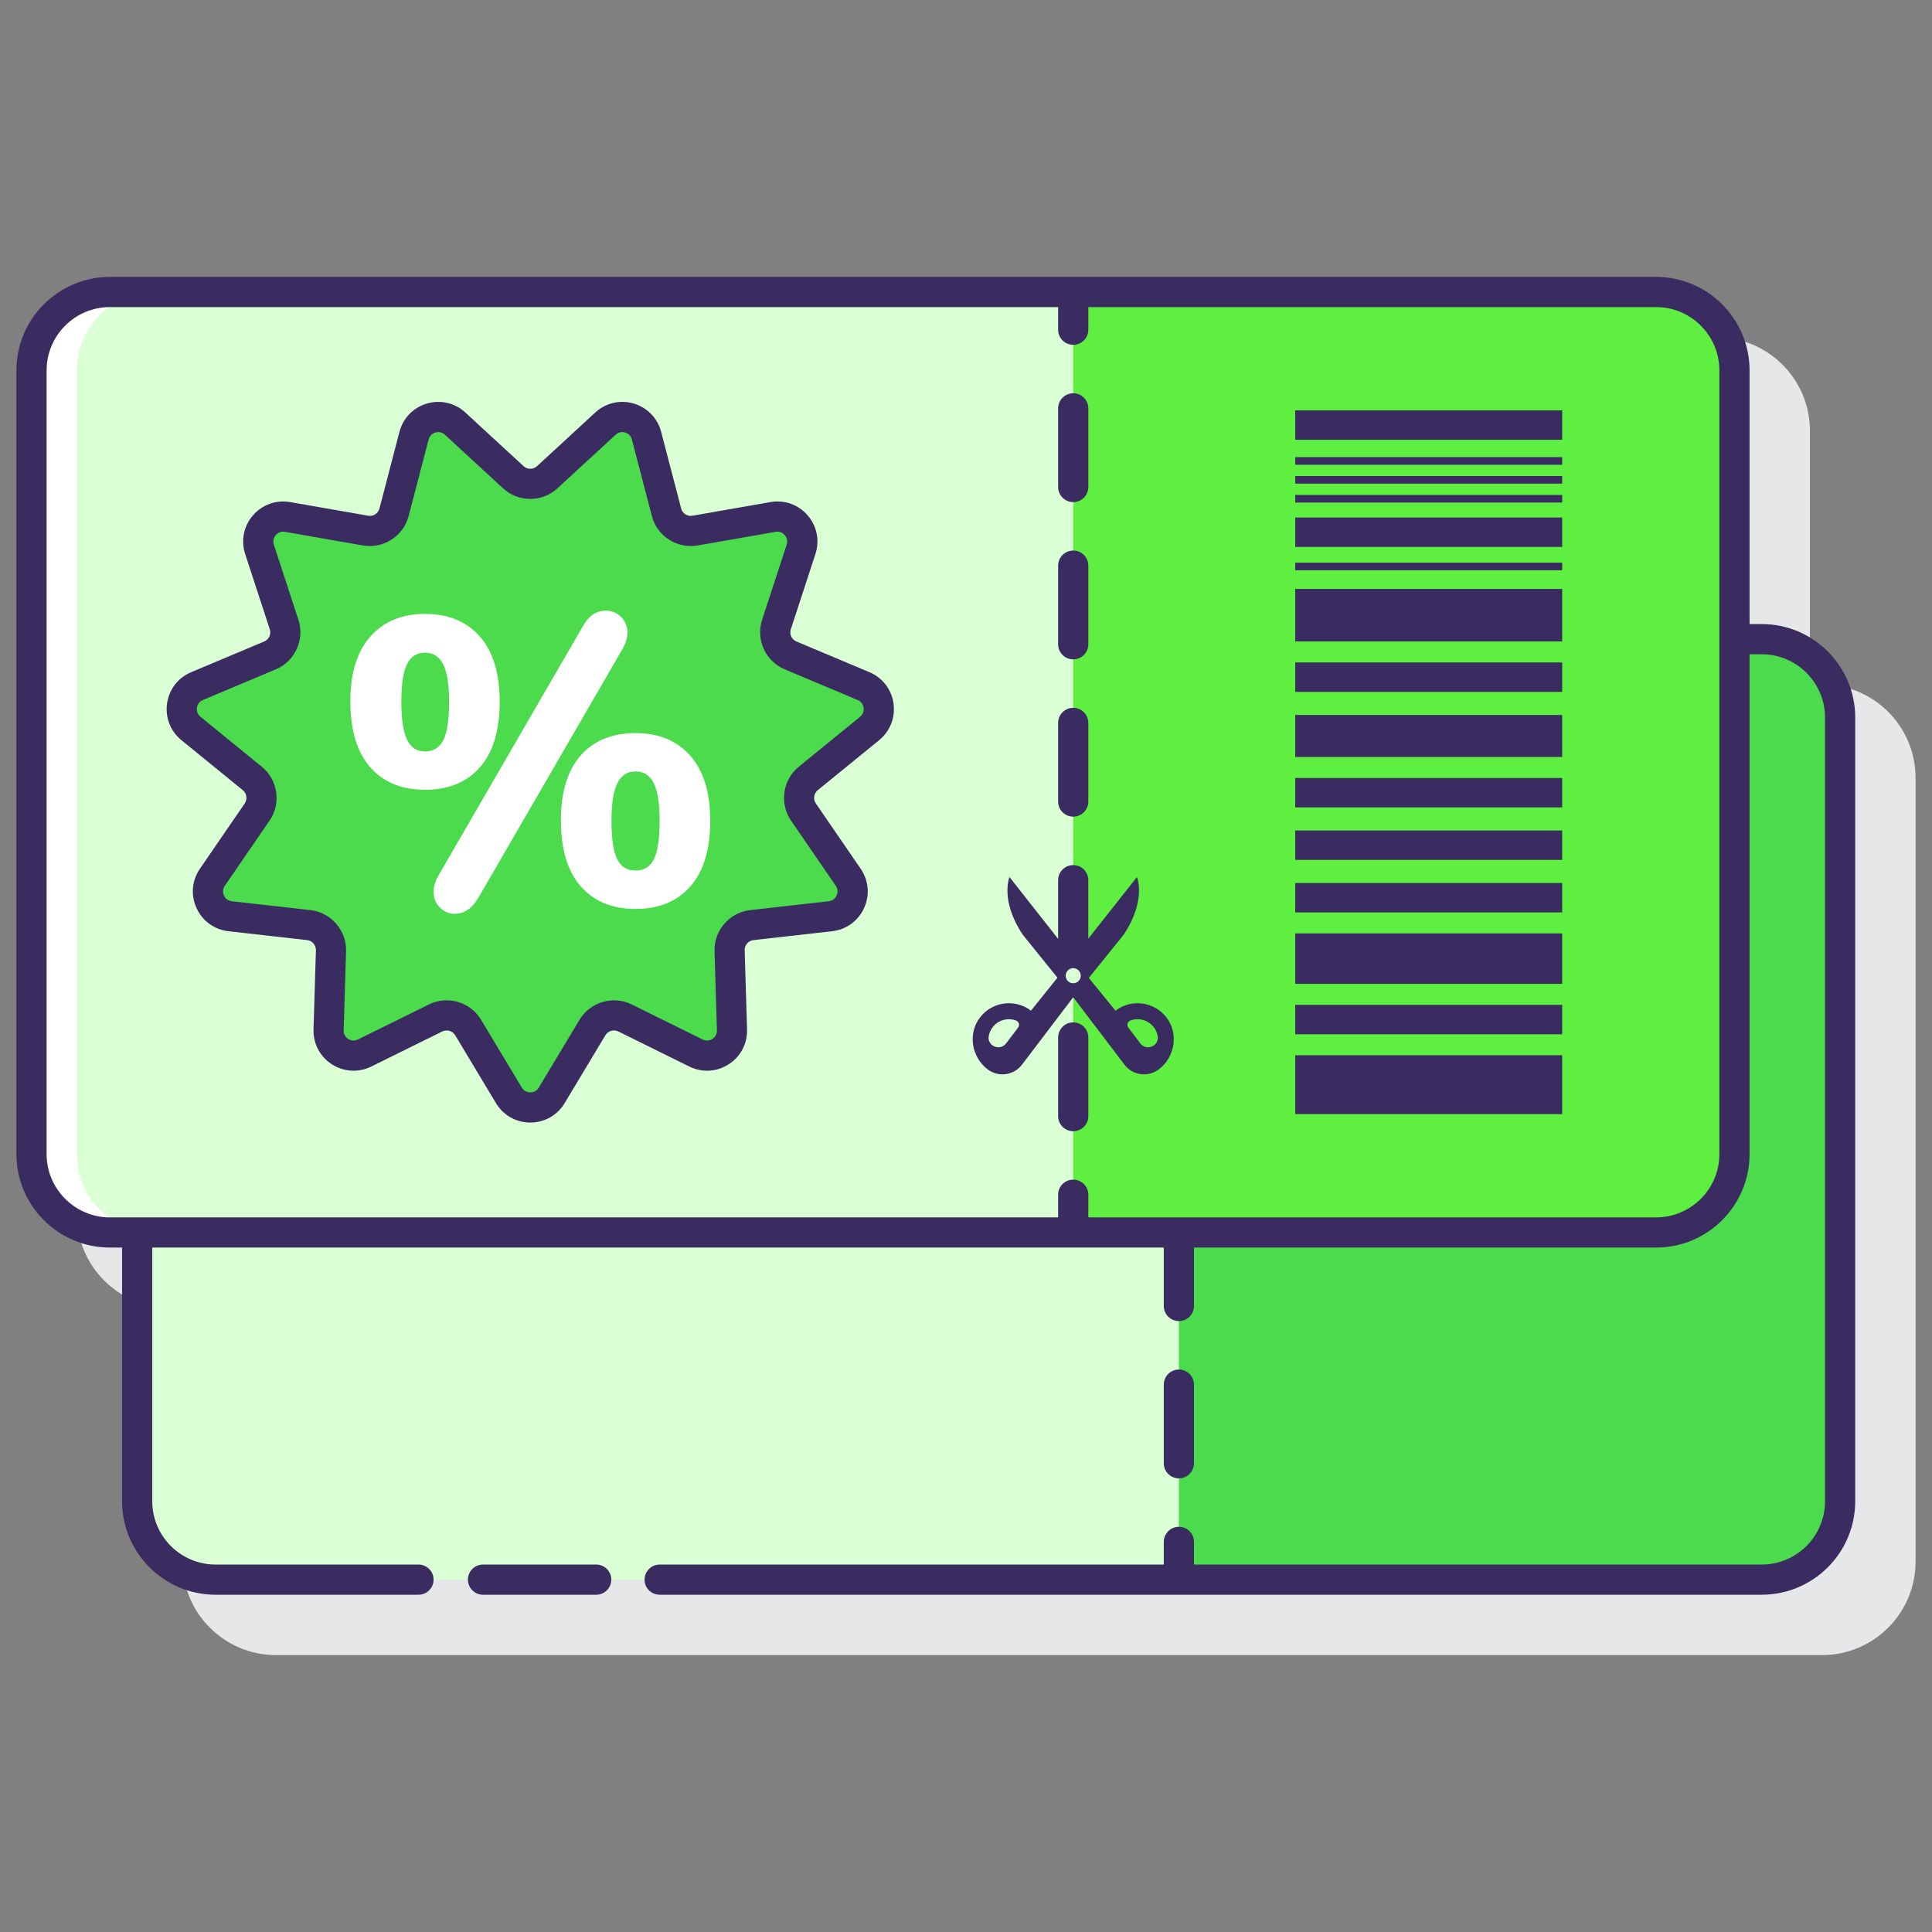 <svg  xmlns="http://www.w3.org/2000/svg" xmlns:xlink="http://www.w3.org/1999/xlink" xmlns:svgjs="http://svgjs.com/svgjs" version="1.1" width="230" height="230" x="0" y="0" viewBox="0 0 128 128" style="enable-background:new 0 0 512 512" xml:space="preserve" class=""><rect x="0" y="0" width="128" height="128" fill="#808080" stroke="none"/><g><g xmlns="http://www.w3.org/2000/svg"><path d="m120.72 45.346h-.808v-16.808c0-3.414-2.778-6.192-6.192-6.192h-102.44c-3.415 0-6.192 2.778-6.192 6.192v51.924c0 3.414 2.778 6.192 6.192 6.192h.808v16.808c0 3.414 2.778 6.192 6.192 6.192h102.44c3.415 0 6.192-2.778 6.192-6.192v-51.924c.001-3.414-2.777-6.192-6.192-6.192z" fill="#e6e7e8" data-original="#e6e7e8" style="" class=""/><g><g><path d="m116.72 42.345h-1.808v34.117c0 2.868-2.325 5.192-5.192 5.192h-100.632v17.808c0 2.868 2.325 5.192 5.192 5.192h102.44c2.868 0 5.192-2.325 5.192-5.192v-51.924c0-2.868-2.324-5.193-5.192-5.193z" fill="#dbffd4" data-original="#ffd7e5" style="" class=""/><path d="m116.72 42.345h-1.808v34.117c0 2.868-2.325 5.192-5.192 5.192h-31.616v23h38.616c2.868 0 5.192-2.325 5.192-5.192v-51.924c0-2.868-2.324-5.193-5.192-5.193z" fill="#4bdb4d" data-original="#fa759e" style="" class=""/></g><g><path d="m109.72 81.655h-102.44c-2.868 0-5.192-2.325-5.192-5.192v-51.925c0-2.868 2.325-5.192 5.192-5.192h102.44c2.868 0 5.192 2.325 5.192 5.192v51.924c0 2.868-2.324 5.193-5.192 5.193z" fill="#dbffd4" data-original="#d4fbff" style="" class=""/><path d="m5.088 76.462v-51.924c0-2.868 2.325-5.193 5.192-5.193h-3c-2.868 0-5.192 2.325-5.192 5.193v51.924c0 2.868 2.325 5.192 5.192 5.192h3c-2.868.001-5.192-2.324-5.192-5.192z" fill="#ffffff" data-original="#ffffff" style="" class=""/><path d="m109.72 81.655h-38.616v-62.31h38.616c2.868 0 5.192 2.325 5.192 5.192v51.924c0 2.869-2.324 5.194-5.192 5.194z" fill="#5eef40" data-original="#6dc9f7" style="" class=""/><g><path d="m36.254 31.62 3.86-3.555c.918-.846 2.407-.409 2.722.799l1.325 5.078c.217.833 1.038 1.36 1.886 1.212l5.169-.904c1.23-.215 2.246.957 1.858 2.144l-1.63 4.988c-.268.819.137 1.705.931 2.039l4.837 2.034c1.151.484 1.372 2.019.404 2.808l-4.068 3.315c-.668.544-.806 1.509-.319 2.219l2.97 4.327c.706 1.029.062 2.44-1.178 2.58l-5.214.589c-.856.097-1.494.834-1.468 1.694l.159 5.245c.038 1.248-1.267 2.086-2.386 1.534l-4.705-2.324c-.772-.381-1.708-.107-2.151.632l-2.702 4.499c-.643 1.07-2.194 1.07-2.837 0l-2.702-4.499c-.443-.738-1.379-1.013-2.151-.632l-4.705 2.324c-1.119.553-2.424-.286-2.386-1.534l.159-5.245c.026-.861-.612-1.598-1.468-1.694l-5.214-.589c-1.241-.14-1.885-1.551-1.178-2.58l2.97-4.327c.487-.71.349-1.675-.319-2.219l-4.068-3.315c-.968-.789-.747-2.324.404-2.808l4.837-2.034c.794-.334 1.199-1.221.931-2.039l-1.63-4.988c-.388-1.187.628-2.359 1.858-2.144l5.169.904c.848.148 1.669-.379 1.886-1.212l1.325-5.078c.315-1.208 1.804-1.645 2.722-.799l3.86 3.555c.629.583 1.604.583 2.237 0z" fill="#4bdb4d" data-original="#fa759e" style="" class=""/><g><g fill="#3a2c60"><path d="m78.104 97.945c.552 0 1-.447 1-1v-5.21c0-.553-.448-1-1-1s-1 .447-1 1v5.21c0 .553.447 1 1 1z" fill="#3a2c60" data-original="#3a2c60" style="" class=""/><path d="m39.5 103.655h-7.5c-.552 0-1 .447-1 1s.448 1 1 1h7.5c.552 0 1-.447 1-1s-.448-1-1-1z" fill="#3a2c60" data-original="#3a2c60" style="" class=""/><path d="m116.72 41.346h-.807v-16.808c0-3.414-2.778-6.192-6.193-6.192h-102.44c-3.415 0-6.192 2.778-6.192 6.192v51.924c0 3.415 2.778 6.193 6.192 6.193h.808v16.807c0 3.415 2.778 6.193 6.192 6.193h13.446c.552 0 1-.447 1-1s-.448-1-1-1h-13.446c-2.312 0-4.192-1.881-4.192-4.193v-16.807h67.016v3.87c0 .553.448 1 1 1s1-.447 1-1v-3.87h30.616c3.415 0 6.193-2.778 6.193-6.193v-33.116h.807c2.312 0 4.193 1.881 4.193 4.192v51.924c0 2.313-1.881 4.193-4.193 4.193h-37.616v-1.501c0-.553-.448-1-1-1s-1 .447-1 1v1.501h-33.401c-.552 0-1 .447-1 1s.448 1 1 1h73.017c3.415 0 6.193-2.778 6.193-6.193v-51.924c0-3.414-2.779-6.192-6.193-6.192zm-2.807 35.116c0 2.313-1.881 4.193-4.193 4.193h-37.616v-1.501c0-.553-.448-1-1-1s-1 .447-1 1v1.501h-62.824c-2.312 0-4.192-1.881-4.192-4.193v-51.924c0-2.312 1.881-4.192 4.192-4.192h62.824v1.5c0 .553.448 1 1 1s1-.447 1-1v-1.5h37.616c2.312 0 4.193 1.881 4.193 4.192z" fill="#3a2c60" data-original="#3a2c60" style="" class=""/><path d="m85.813 69.914h17.686v3.897h-17.686z" fill="#3a2c60" data-original="#3a2c60" style="" class=""/><path d="m85.813 66.574h17.686v1.948h-17.686z" fill="#3a2c60" data-original="#3a2c60" style="" class=""/><path d="m85.813 39.019h17.686v3.479h-17.686z" fill="#3a2c60" data-original="#3a2c60" style="" class=""/><path d="m85.813 58.502h17.686v1.948h-17.686z" fill="#3a2c60" data-original="#3a2c60" style="" class=""/><path d="m85.813 37.279h17.686v.504h-17.686z" fill="#3a2c60" data-original="#3a2c60" style="" class=""/><path d="m85.813 32.791h17.686v.504h-17.686z" fill="#3a2c60" data-original="#3a2c60" style="" class=""/><path d="m85.813 31.538h17.686v.504h-17.686z" fill="#3a2c60" data-original="#3a2c60" style="" class=""/><path d="m85.813 30.286h17.686v.504h-17.686z" fill="#3a2c60" data-original="#3a2c60" style="" class=""/><path d="m85.813 55.023h17.686v1.948h-17.686z" fill="#3a2c60" data-original="#3a2c60" style="" class=""/><path d="m85.813 51.544h17.686v1.948h-17.686z" fill="#3a2c60" data-original="#3a2c60" style="" class=""/><path d="m85.813 43.89h17.686v1.948h-17.686z" fill="#3a2c60" data-original="#3a2c60" style="" class=""/><path d="m85.813 27.19h17.686v1.948h-17.686z" fill="#3a2c60" data-original="#3a2c60" style="" class=""/><path d="m85.813 34.287h17.686v1.948h-17.686z" fill="#3a2c60" data-original="#3a2c60" style="" class=""/><path d="m85.813 61.842h17.686v3.34h-17.686z" fill="#3a2c60" data-original="#3a2c60" style="" class=""/><path d="m85.813 47.369h17.686v2.783h-17.686z" fill="#3a2c60" data-original="#3a2c60" style="" class=""/><path d="m71.104 33.266c.552 0 1-.447 1-1v-5.21c0-.553-.448-1-1-1s-1 .447-1 1v5.21c0 .552.447 1 1 1z" fill="#3a2c60" data-original="#3a2c60" style="" class=""/><path d="m71.104 54.105c.552 0 1-.447 1-1v-5.21c0-.553-.448-1-1-1s-1 .447-1 1v5.21c0 .553.447 1 1 1z" fill="#3a2c60" data-original="#3a2c60" style="" class=""/><path d="m71.104 43.685c.552 0 1-.447 1-1v-5.21c0-.553-.448-1-1-1s-1 .447-1 1v5.21c0 .553.447 1 1 1z" fill="#3a2c60" data-original="#3a2c60" style="" class=""/><path d="m71.104 67.735c-.552 0-1 .447-1 1v5.21c0 .553.448 1 1 1s1-.447 1-1v-5.21c0-.552-.448-1-1-1z" fill="#3a2c60" data-original="#3a2c60" style="" class=""/><path d="m73.903 66.959-1.765-2.17 2.308-2.862c1.53-2.292.878-3.82.878-3.82l-3.221 4.079v-3.871c0-.553-.448-1-1-1s-1 .447-1 1v3.887l-3.22-4.095s-.652 1.528.878 3.82l2.298 2.849-1.754 2.183c-1.051-.798-2.545-.605-3.359.426-.84 1.063-.594 2.642.485 3.462.716.544 1.737.404 2.28-.312l3.393-4.464 3.393 4.464c.544.716 1.565.855 2.28.312 1.079-.82 1.325-2.399.485-3.462-.815-1.031-2.308-1.224-3.359-.426zm-6.44 1.104-.04.051.003.001-.769 1.012c-.407.535-1.274.166-1.15-.494.038-.201.121-.396.253-.57.371-.488 1.008-.655 1.554-.452.187.069.259.291.149.452zm8.087 1.064-.797-1.049c-.123-.163-.052-.396.14-.467.546-.203 1.183-.036 1.554.452.132.174.216.369.253.57.124.66-.744 1.029-1.15.494z" fill="#3a2c60" data-original="#3a2c60" style="" class=""/></g><circle cx="71.104" cy="64.643" fill="#dbffd4" r=".5" data-original="#d4fbff" style="" class=""/><path d="m57.6 44.533-4.837-2.034c-.317-.133-.476-.48-.369-.808l1.63-4.987c.292-.894.1-1.852-.517-2.563-.616-.71-1.537-1.039-2.463-.877l-5.169.904c-.333.063-.661-.152-.746-.479l-1.325-5.076c-.237-.911-.918-1.612-1.821-1.878-.905-.266-1.855-.042-2.546.595l-3.86 3.556c-.248.229-.638.229-.886 0l-3.86-3.556c-.692-.638-1.645-.858-2.546-.595-.903.266-1.583.967-1.821 1.877l-1.324 5.077c-.086.328-.416.542-.747.479l-5.169-.904c-.924-.162-1.847.167-2.463.877-.616.711-.81 1.669-.518 2.563l1.63 4.987c.107.327-.051.675-.368.808l-4.837 2.034c-.867.364-1.465 1.137-1.599 2.067-.134.932.221 1.843.95 2.438l4.069 3.314c.262.214.317.599.126.878l-2.969 4.326c-.533.776-.617 1.75-.226 2.605s1.182 1.43 2.116 1.535l5.214.589c.336.037.591.332.581.67l-.159 5.245c-.028.94.427 1.806 1.219 2.314s1.768.563 2.61.146l4.705-2.324c.305-.147.678-.039.851.25l2.702 4.498c.485.807 1.336 1.288 2.276 1.288.941 0 1.791-.481 2.275-1.288l2.702-4.498c.173-.29.548-.398.851-.25l4.705 2.324c.844.418 1.82.362 2.61-.147.792-.508 1.247-1.373 1.218-2.313l-.159-5.245c-.01-.338.245-.633.581-.67l5.214-.589c.935-.105 1.727-.68 2.117-1.535.391-.855.307-1.829-.226-2.604l-2.97-4.327c-.191-.279-.136-.665.126-.878l4.068-3.314c.729-.595 1.084-1.506.95-2.438-.132-.93-.73-1.703-1.596-2.067zm-.616 2.954-4.068 3.314c-1.063.866-1.287 2.43-.512 3.56l2.97 4.328c.189.275.102.54.056.642s-.19.341-.522.378l-5.214.589c-1.362.154-2.396 1.349-2.355 2.719l.159 5.245c.01.335-.207.511-.3.571-.094.06-.344.183-.644.036l-4.706-2.324c-1.229-.607-2.745-.162-3.451 1.014l-2.702 4.498c-.172.286-.449.317-.561.317s-.39-.031-.562-.317l-2.702-4.498c-.492-.82-1.379-1.284-2.288-1.284-.394 0-.792.087-1.164.271l-4.705 2.324c-.299.147-.55.023-.644-.036-.094-.061-.311-.237-.301-.571l.159-5.245c.042-1.37-.993-2.564-2.355-2.719l-5.215-.589c-.332-.037-.475-.276-.521-.378-.046-.101-.133-.366.056-.643l2.97-4.327c.776-1.13.551-2.693-.512-3.56l-4.068-3.314c-.259-.211-.25-.49-.234-.601.016-.11.086-.381.394-.51l4.837-2.034c1.264-.531 1.92-1.969 1.494-3.272l-1.63-4.987c-.104-.318.055-.548.127-.633.073-.084.278-.276.607-.216l5.169.904c1.345.234 2.679-.618 3.026-1.944l1.325-5.077c.084-.324.342-.433.449-.464.107-.029.381-.081.627.146l3.86 3.556c1.008.931 2.589.93 3.596 0l3.86-3.556c.245-.227.521-.177.627-.146.107.031.365.14.449.464l1.325 5.076c.346 1.327 1.667 2.18 3.026 1.945l5.169-.904c.329-.06.534.132.607.216.073.085.231.314.127.633l-1.63 4.987c-.426 1.304.231 2.741 1.495 3.272l4.837 2.034c.308.129.378.399.394.51.019.11.028.389-.231.6z" fill="#3a2c60" data-original="#3a2c60" style="" class=""/></g></g><g><path d="m24.522 50.825c-.875-1.001-1.311-2.456-1.311-4.366 0-1.857.441-3.285 1.324-4.286.883-1 2.09-1.5 3.622-1.5 1.55 0 2.762.501 3.637 1.5.873 1.001 1.311 2.438 1.311 4.312 0 1.911-.438 3.362-1.311 4.353-.875.991-2.087 1.487-3.637 1.487s-2.761-.5-3.635-1.5zm4.853-1.799c.252-.504.378-1.351.378-2.541 0-1.135-.131-1.96-.392-2.474-.262-.513-.662-.77-1.203-.77-.54 0-.937.253-1.189.757-.253.505-.378 1.334-.378 2.487 0 1.172.125 2.014.378 2.528.252.514.649.77 1.189.77.559 0 .964-.252 1.217-.757zm.757 11.517c-.378 0-.707-.14-.987-.419s-.419-.626-.419-1.041c0-.342.109-.703.325-1.081l9.57-16.518c.378-.685.883-1.027 1.514-1.027.397 0 .735.14 1.014.419s.419.626.419 1.041c0 .342-.108.703-.325 1.081l-9.57 16.518c-.415.684-.929 1.027-1.541 1.027zm8.34-1.824c-.875-1-1.311-2.455-1.311-4.366 0-1.874.437-3.308 1.311-4.299.873-.991 2.086-1.486 3.636-1.486 1.532 0 2.74.499 3.624 1.499.882 1.001 1.324 2.439 1.324 4.312 0 1.893-.438 3.34-1.311 4.34-.875 1-2.087 1.5-3.637 1.5s-2.762-.501-3.636-1.5zm4.852-1.798c.253-.505.378-1.352.378-2.542 0-1.153-.131-1.987-.392-2.5-.262-.514-.662-.77-1.203-.77-.54 0-.942.256-1.202.77-.262.514-.393 1.348-.393 2.5 0 1.19.127 2.037.378 2.542.253.504.658.757 1.217.757.56 0 .966-.253 1.217-.757z" fill="#ffffff" data-original="#ffffff" style="" class=""/></g></g></g></g></g></svg>
